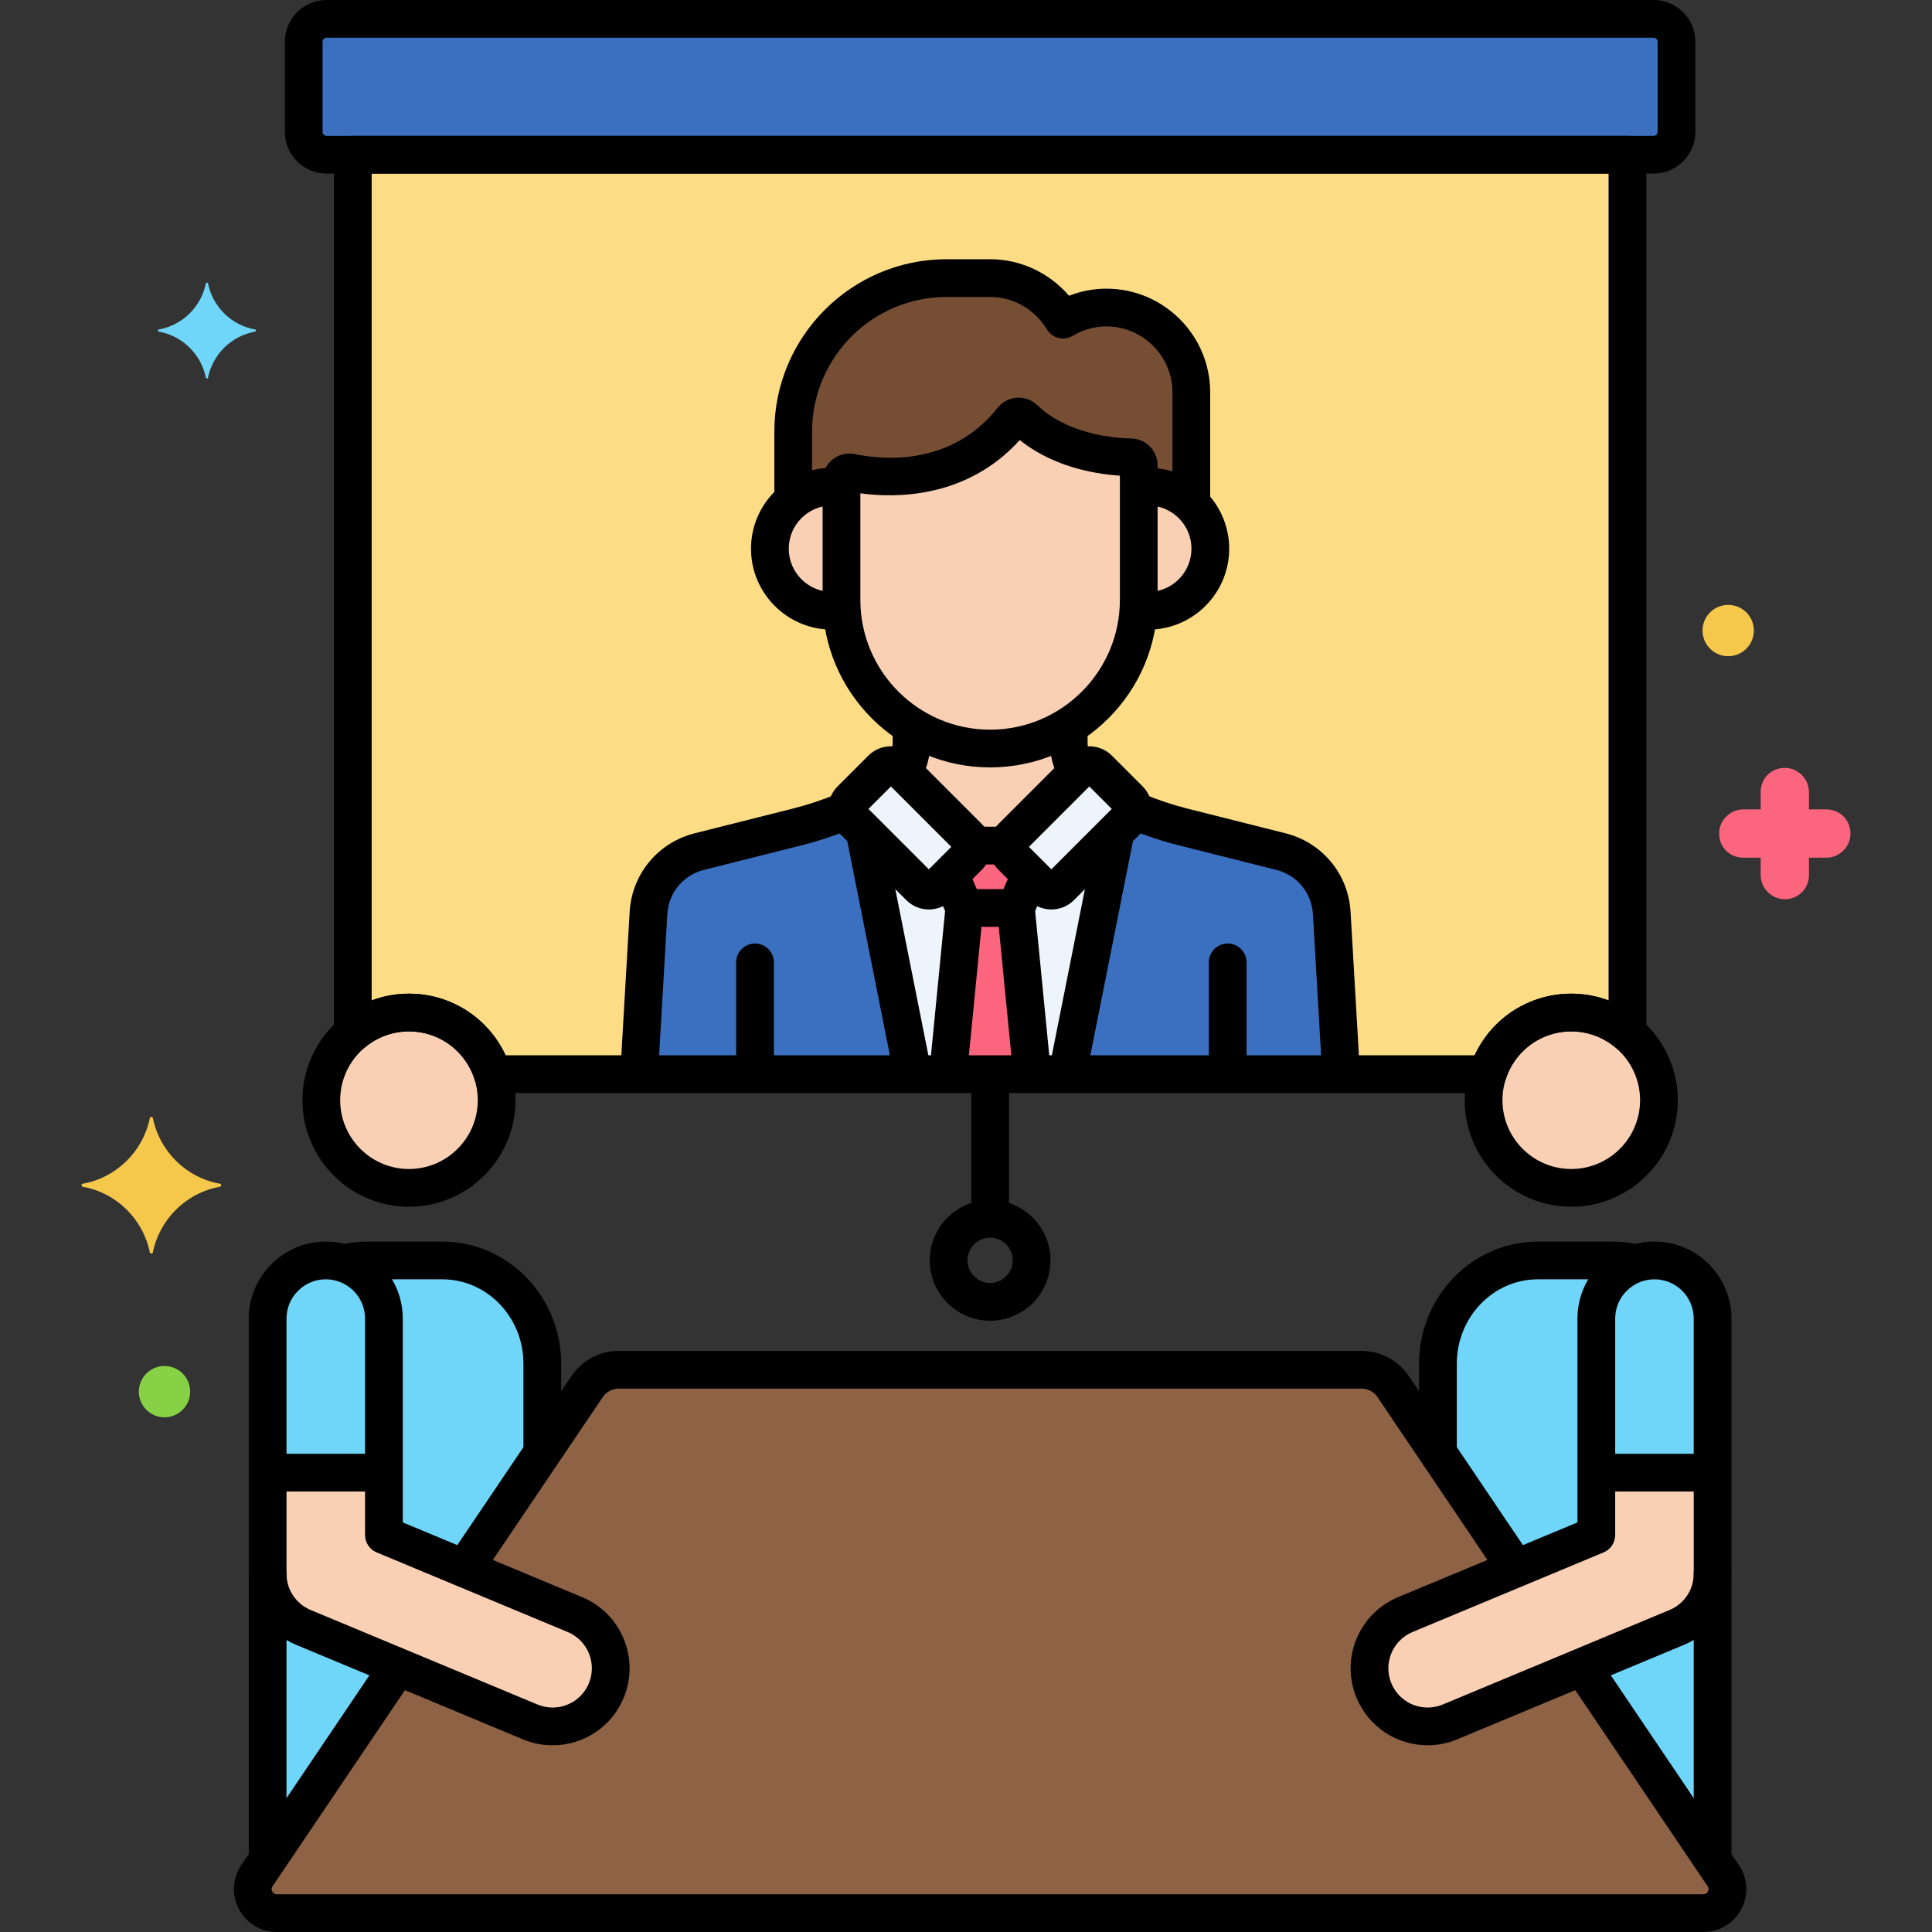 <?xml version="1.0" encoding="utf-8"?>
<!-- Generator: Adobe Illustrator 24.0.0, SVG Export Plug-In . SVG Version: 6.00 Build 0)  -->
<svg version="1.1" xmlns="http://www.w3.org/2000/svg" xmlns:xlink="http://www.w3.org/1999/xlink" x="0px" y="0px"
	 viewBox="0 0 256 256" enable-background="new 0 0 256 256" xml:space="preserve">
<rect x="0" y="0" width="256" height="256" fill="#333333" stroke="none"/>
<g id="Layer_1">
</g>
<g id="Layer_2">
</g>
<g id="Layer_3">
</g>
<g id="Layer_4">
</g>
<g id="Layer_5">
</g>
<g id="Layer_6">
</g>
<g id="Layer_7">
</g>
<g id="Layer_8">
</g>
<g id="Layer_9">
</g>
<g id="Layer_10">
</g>
<g id="Layer_11">
</g>
<g id="Layer_12">
</g>
<g id="Layer_13">
</g>
<g id="Layer_14">
</g>
<g id="Layer_15">
</g>
<g id="Layer_16">
</g>
<g id="Layer_17">
</g>
<g id="Layer_18">
</g>
<g id="Layer_19">
</g>
<g id="Layer_20">
</g>
<g id="Layer_21">
</g>
<g id="Layer_22">
</g>
<g id="Layer_23">
</g>
<g id="Layer_24">
</g>
<g id="Layer_25">
</g>
<g id="Layer_26">
</g>
<g id="Layer_27">
</g>
<g id="Layer_28">
</g>
<g id="Layer_29">
</g>
<g id="Layer_30">
</g>
<g id="Layer_31">
</g>
<g id="Layer_32">
</g>
<g id="Layer_33">
</g>
<g id="Layer_34">
</g>
<g id="Layer_35">
</g>
<g id="Layer_36">
</g>
<g id="Layer_37">
	<g>
		<g>
			<g>
				<path fill="#70D6F9" d="M40.205,215.641c-2.87-1.196-4.74-4.001-4.74-7.111v37.905l17.264-25.576L40.205,215.641z"/>
			</g>
		</g>
		<g>
			<g>
				<path fill="#70D6F9" d="M222.187,215.641l-12.524,5.218l17.264,25.576V208.53C226.927,211.64,225.057,214.445,222.187,215.641z"
					/>
			</g>
		</g>
		<g>
			<g>
				<path fill="#70D6F9" d="M213.682,167.016h-9.902c-7.649,0-13.245,6.466-13.245,13.671v11.834l10.335,15.311l10.65-4.438v-28.676
					c0-3.411,2.219-6.299,5.291-7.313C215.814,167.161,214.772,167.016,213.682,167.016z"/>
			</g>
		</g>
		<g>
			<g>
				<path fill="#70D6F9" d="M58.611,167.016h-9.902c-1.09,0-2.132,0.145-3.129,0.391c3.072,1.013,5.291,3.901,5.291,7.313v28.676
					l10.65,4.438l10.335-15.311v-11.834C71.856,173.481,66.26,167.016,58.611,167.016z"/>
			</g>
		</g>
		<g>
			<g>
				<path fill="#8E6244" d="M228.345,248.537l-18.682-27.678l-17.531,7.304c-0.968,0.404-1.973,0.595-2.96,0.595
					c-3.256,0-6.334-2.078-7.375-5.468c-1.174-3.824,0.933-7.9,4.625-9.438l14.448-6.02l-16.268-24.1
					c-0.942-1.396-2.516-2.232-4.2-2.232H81.989c-1.684,0-3.258,0.836-4.2,2.232l-16.268,24.1l14.448,6.02
					c3.692,1.538,5.8,5.614,4.625,9.438c-1.041,3.39-4.119,5.468-7.375,5.468c-0.987,0-1.991-0.191-2.96-0.595l-17.531-7.304
					l-18.682,27.678c-1.427,2.114,0.088,4.963,2.638,4.963h189.023C228.258,253.5,229.772,250.65,228.345,248.537z"/>
			</g>
		</g>
		<g>
			<g>
				<circle fill="#F9D0B4" cx="208.201" cy="145.782" r="11.616"/>
			</g>
		</g>
		<g>
			<g>
				<circle fill="#F9D0B4" cx="54.191" cy="145.782" r="11.616"/>
			</g>
		</g>
		<g>
			<g>
				<path fill="#F9D0B4" d="M219.224,167.016c-4.255,0-7.703,3.449-7.703,7.703v28.676l-25.314,10.547
					c-3.927,1.636-5.784,6.146-4.148,10.073c1.233,2.959,4.097,4.743,7.114,4.743c0.987,0,1.991-0.191,2.96-0.595l30.054-12.523
					c2.87-1.196,4.74-4.001,4.74-7.111v-33.811C226.927,170.465,223.478,167.016,219.224,167.016z"/>
			</g>
		</g>
		<g>
			<g>
				<path fill="#F9D0B4" d="M76.185,213.942l-25.314-10.547v-28.676c0-4.255-3.449-7.703-7.703-7.703s-7.703,3.449-7.703,7.703
					v33.811c0,3.109,1.87,5.914,4.74,7.111l30.054,12.523c0.968,0.404,1.973,0.595,2.96,0.595c3.017,0,5.881-1.784,7.114-4.743
					C81.969,220.088,80.112,215.578,76.185,213.942z"/>
			</g>
		</g>
		<g>
			<g>
				<path fill="#70D6F9" d="M219.224,167.016c-4.255,0-7.703,3.449-7.703,7.703v20.416h15.407v-20.416
					C226.927,170.465,223.478,167.016,219.224,167.016z"/>
			</g>
		</g>
		<g>
			<g>
				<path fill="#70D6F9" d="M43.168,167.016c-4.255,0-7.703,3.449-7.703,7.703v20.416h15.407v-20.416
					C50.871,170.465,47.422,167.016,43.168,167.016z"/>
			</g>
		</g>
		<g>
			<g>
				<path fill="#FCDD86" d="M46.747,20.5v116.368c2.016-1.685,4.61-2.702,7.443-2.702c5.212,0,9.623,3.433,11.094,8.162h131.822
					c1.471-4.729,5.881-8.162,11.094-8.162c2.833,0,5.427,1.017,7.443,2.702V20.5H46.747z"/>
			</g>
		</g>
		<g>
			<g>
				<path fill="#EDF4FC" d="M128.37,110.995l-9.103-9.103c-0.673-0.673-1.765-0.673-2.438,0l-4.074,4.074
					c-0.673,0.673-0.673,1.765,0,2.438l9.103,9.103c0.673,0.673,1.765,0.673,2.438,0l4.074-4.074
					C129.044,112.76,129.044,111.668,128.37,110.995z"/>
			</g>
		</g>
		<g>
			<g>
				<path fill="#EDF4FC" d="M149.634,105.966l-4.074-4.074c-0.673-0.673-1.765-0.673-2.438,0l-9.103,9.103
					c-0.673,0.673-0.673,1.765,0,2.438l4.074,4.074c0.673,0.673,1.765,0.673,2.438,0l9.103-9.103
					C150.308,107.73,150.308,106.639,149.634,105.966z"/>
			</g>
		</g>
		<g>
			<g>
				<path fill="#F9D0B4" d="M141.612,98.355v-2.175c-3.027,1.901-6.598,3.006-10.416,3.006h0c-3.818,0-7.389-1.105-10.416-3.006
					v2.175c0,1.423-0.388,2.785-1.084,3.964l8.675,8.676c0.293,0.293,0.45,0.665,0.488,1.047h4.673
					c0.038-0.382,0.196-0.755,0.488-1.047l8.683-8.683C142.008,101.134,141.612,99.777,141.612,98.355z"/>
			</g>
		</g>
		<g>
			<g>
				<path fill="#EDF4FC" d="M176.464,120.997c-0.217-3.899-2.944-7.203-6.73-8.156l-12.979-3.267
					c-2.267-0.571-4.482-1.325-6.629-2.245c-0.033,0.391-0.191,0.775-0.491,1.075l-9.103,9.103c-0.673,0.673-1.765,0.673-2.438,0
					l-4.074-4.073c-0.38-0.38-0.538-0.894-0.488-1.39h-4.673c0.049,0.496-0.108,1.01-0.488,1.39l-4.074,4.073
					c-0.673,0.673-1.765,0.673-2.438,0l-9.103-9.103c-0.298-0.298-0.456-0.679-0.49-1.068c-2.142,0.917-4.353,1.666-6.614,2.235
					l-12.994,3.271c-3.787,0.953-6.513,4.258-6.731,8.156l-1.237,21.331h93.011L176.464,120.997z"/>
			</g>
		</g>
		<g>
			<g>
				<path fill="#3A70BF" d="M114.572,110.219l-1.815-1.815c-0.298-0.298-0.456-0.679-0.491-1.068
					c-2.142,0.917-4.353,1.666-6.614,2.235l-12.994,3.271c-3.787,0.953-6.513,4.258-6.731,8.156l-1.237,21.331h36.27
					L114.572,110.219z"/>
			</g>
		</g>
		<g>
			<g>
				<path fill="#3A70BF" d="M176.464,120.997c-0.217-3.899-2.944-7.203-6.731-8.156l-12.979-3.267
					c-2.267-0.571-4.482-1.325-6.629-2.245c-0.033,0.392-0.191,0.775-0.491,1.075l-1.815,1.815l-6.388,32.109h36.27L176.464,120.997
					z"/>
			</g>
		</g>
		<g>
			<g>
				<path fill="#FC657E" d="M134.02,113.433c-0.38-0.38-0.538-0.894-0.489-1.39h-4.673c0.049,0.496-0.108,1.01-0.489,1.39
					l-2.477,2.477l1.888,4.406h6.827l1.888-4.406L134.02,113.433z"/>
			</g>
		</g>
		<g>
			<g>
				<polygon fill="#FC657E" points="134.609,120.315 127.782,120.315 125.628,142.328 136.762,142.328 				"/>
			</g>
		</g>
		<g>
			<g>
				<path fill="#F9D0B4" d="M150.886,61.641c-0.011-0.559-0.458-1.019-1.017-1.035c-8.182-0.24-12.492-3.483-14.149-5.106
					c-0.452-0.443-1.182-0.397-1.576,0.099c-7.193,9.046-17.805,7.769-21.372,7.023c-0.648-0.136-1.27,0.353-1.271,1.015v15.856
					c0,10.832,8.862,19.694,19.694,19.694h0c10.832,0,19.694-8.862,19.694-19.694V61.949
					C150.889,61.846,150.888,61.743,150.886,61.641z"/>
			</g>
		</g>
		<g>
			<g>
				<path fill="#754E34" d="M146.607,40.75c-2.099,0-4.061,0.593-5.747,1.604c-1.97-3.287-5.557-5.506-9.647-5.506h-5.777
					c-11.181,0-20.328,9.148-20.328,20.328v9.109c1.407-1.126,3.188-1.803,5.13-1.803c0.43,0,0.852,0.036,1.264,0.1v-0.946
					c0.001-0.662,0.623-1.151,1.271-1.015c3.568,0.747,14.179,2.023,21.372-7.023c0.394-0.496,1.124-0.542,1.576-0.099
					c1.656,1.624,5.967,4.866,14.149,5.106c0.558,0.016,1.006,0.477,1.017,1.035c0.002,0.103,0.003,0.205,0.003,0.308v2.634
					c0.412-0.064,0.834-0.1,1.264-0.1c2.216,0,4.224,0.881,5.703,2.307V52C157.856,45.813,152.794,40.75,146.607,40.75z"/>
			</g>
		</g>
		<g>
			<g>
				<path fill="#F9D0B4" d="M152.153,64.483c-0.43,0-0.852,0.036-1.264,0.1v14.909c0,0.444-0.02,0.884-0.05,1.321
					c0.429,0.069,0.865,0.115,1.313,0.115c4.541,0,8.222-3.681,8.222-8.222C160.376,68.164,156.694,64.483,152.153,64.483z"/>
			</g>
		</g>
		<g>
			<g>
				<path fill="#F9D0B4" d="M111.501,79.492V64.583c-0.412-0.064-0.834-0.1-1.264-0.1c-4.541,0-8.222,3.681-8.222,8.222
					c0,4.541,3.681,8.222,8.222,8.222c0.448,0,0.885-0.046,1.313-0.115v0C111.521,80.375,111.501,79.936,111.501,79.492z"/>
			</g>
		</g>
		<g>
			<g>
				<path d="M162.675,125.021c-1.381,0-2.5,1.119-2.5,2.5v13.952c0,1.381,1.119,2.5,2.5,2.5s2.5-1.119,2.5-2.5v-13.952
					C165.175,126.141,164.056,125.021,162.675,125.021z"/>
			</g>
		</g>
		<g>
			<g>
				<path d="M100.044,125.021c-1.381,0-2.5,1.119-2.5,2.5v13.952c0,1.381,1.119,2.5,2.5,2.5s2.5-1.119,2.5-2.5v-13.952
					C102.544,126.141,101.425,125.021,100.044,125.021z"/>
			</g>
		</g>
		<g>
			<g>
				<g>
					<path d="M130.138,109.228l-9.103-9.103c-1.646-1.647-4.326-1.647-5.973,0l-4.073,4.073c-1.647,1.646-1.647,4.327,0,5.973
						l9.103,9.104c0.823,0.823,1.904,1.234,2.986,1.234s2.164-0.412,2.987-1.235l4.074-4.074
						C131.785,113.554,131.785,110.874,130.138,109.228z M123.078,115.19l-8.005-8.005l2.976-2.976l8.005,8.005L123.078,115.19z"/>
				</g>
			</g>
		</g>
		<g>
			<g>
				<g>
					<path d="M151.402,104.198l-4.073-4.073c-1.646-1.647-4.327-1.647-5.973,0l-9.103,9.103c-1.647,1.646-1.647,4.326,0,5.973
						l4.074,4.075c0.823,0.823,1.905,1.234,2.986,1.234c1.082,0,2.163-0.412,2.986-1.235l9.103-9.103
						C153.049,108.524,153.049,105.844,151.402,104.198z M139.312,115.189l-2.976-2.976l8.005-8.005l2.976,2.976L139.312,115.189z"
						/>
				</g>
			</g>
		</g>
		<g>
			<g>
				<path d="M144.745,100.843c-0.415-0.772-0.634-1.632-0.634-2.487v-1.786c0-1.381-1.119-2.5-2.5-2.5s-2.5,1.119-2.5,2.5v1.786
					c0,1.677,0.424,3.354,1.228,4.852c0.451,0.84,1.314,1.318,2.205,1.318c0.399,0,0.804-0.096,1.18-0.297
					C144.94,103.575,145.398,102.06,144.745,100.843z"/>
			</g>
		</g>
		<g>
			<g>
				<path d="M133.003,109.542h-3.838c-1.381,0-2.5,1.119-2.5,2.5s1.119,2.5,2.5,2.5h3.838c1.381,0,2.5-1.119,2.5-2.5
					S134.384,109.542,133.003,109.542z"/>
			</g>
		</g>
		<g>
			<g>
				<path d="M120.779,94.278c-1.381,0-2.5,1.119-2.5,2.5v1.578c0,0.847-0.208,1.692-0.6,2.445c-0.638,1.224-0.164,2.734,1.061,3.373
					c0.369,0.192,0.764,0.284,1.154,0.284c0.902,0,1.773-0.49,2.219-1.345c0.763-1.463,1.166-3.107,1.166-4.756v-1.578
					C123.279,95.397,122.16,94.278,120.779,94.278z"/>
			</g>
		</g>
		<g>
			<g>
				<g>
					<path d="M153.386,61.59c-0.038-1.899-1.551-3.429-3.443-3.484c-7.435-0.218-11.199-3.145-12.473-4.394
						c-0.72-0.705-1.707-1.075-2.713-1.012c-1.005,0.063-1.941,0.551-2.569,1.341c-6.208,7.806-15.288,6.888-18.904,6.132
						c-1.054-0.222-2.138,0.042-2.975,0.721c-0.831,0.674-1.307,1.672-1.308,2.754v15.842c0,12.238,9.957,22.194,22.194,22.194
						s22.194-9.957,22.194-22.194V61.949L153.386,61.59z M136.101,57.154C136.101,57.154,136.101,57.154,136.101,57.154
						c0,0.001-0.001,0.002-0.002,0.003C136.1,57.156,136.1,57.155,136.101,57.154z M148.39,79.492
						c0,9.481-7.713,17.194-17.194,17.194s-17.194-7.713-17.194-17.194V65.366c4.602,0.628,14.075,0.737,21.123-7.059
						c2.356,1.897,6.567,4.253,13.266,4.727V79.492z"/>
				</g>
			</g>
		</g>
		<g>
			<g>
				<path d="M146.606,38.25c-1.695,0-3.375,0.321-4.956,0.939c-2.596-3.03-6.422-4.841-10.438-4.841h-5.777
					c-12.588,0-22.829,10.241-22.829,22.828v8.687c0,1.381,1.119,2.5,2.5,2.5s2.5-1.119,2.5-2.5v-8.687
					c0-9.831,7.998-17.828,17.829-17.828h5.777c3.042,0,5.917,1.644,7.503,4.291c0.341,0.569,0.894,0.979,1.537,1.14
					s1.324,0.06,1.893-0.281c1.362-0.816,2.905-1.248,4.461-1.248c4.825,0,8.75,3.925,8.75,8.75v14.403c0,1.381,1.119,2.5,2.5,2.5
					s2.5-1.119,2.5-2.5V52C160.356,44.418,154.188,38.25,146.606,38.25z"/>
			</g>
		</g>
		<g>
			<g>
				<path d="M152.153,61.982c-0.299,0-0.595,0.013-0.888,0.039c-1.376,0.118-2.396,1.328-2.278,2.704
					c0.117,1.375,1.329,2.396,2.704,2.278c0.152-0.013,0.307-0.02,0.462-0.02c3.155,0,5.722,2.567,5.722,5.723
					s-2.567,5.723-5.722,5.723c-0.17,0-0.337-0.01-0.502-0.028c-1.374-0.14-2.604,0.853-2.748,2.225
					c-0.144,1.373,0.852,2.604,2.225,2.748c0.337,0.035,0.678,0.055,1.024,0.055c5.912,0,10.722-4.81,10.722-10.723
					S158.065,61.982,152.153,61.982z"/>
			</g>
		</g>
		<g>
			<g>
				<path d="M110.661,78.408c-0.14,0.013-0.281,0.02-0.424,0.02c-3.155,0-5.723-2.567-5.723-5.723s2.567-5.723,5.723-5.723
					c0.148,0,0.295,0.006,0.44,0.019c1.374,0.11,2.583-0.909,2.697-2.286c0.113-1.376-0.91-2.583-2.286-2.697
					c-0.281-0.023-0.564-0.035-0.852-0.035c-5.913,0-10.723,4.81-10.723,10.723s4.81,10.723,10.723,10.723
					c0.293,0,0.583-0.014,0.869-0.04c1.375-0.123,2.391-1.338,2.268-2.713C113.251,79.3,112.031,78.281,110.661,78.408z"/>
			</g>
		</g>
		<g>
			<g>
				<path d="M137.177,114.324c-1.271-0.545-2.739,0.044-3.283,1.313l-0.934,2.178h-3.53l-0.901-2.103
					c-0.544-1.27-2.016-1.857-3.283-1.313c-1.269,0.544-1.857,2.014-1.313,3.283l1.551,3.618c0.394,0.919,1.298,1.515,2.298,1.515
					h6.827c1,0,1.904-0.596,2.298-1.515l1.583-3.693C139.034,116.337,138.446,114.868,137.177,114.324z"/>
			</g>
		</g>
		<g>
			<g>
				<path d="M128.025,117.827c-1.374-0.136-2.597,0.871-2.731,2.245l-2.104,21.513c-0.134,1.374,0.871,2.597,2.245,2.731
					c0.083,0.008,0.165,0.012,0.246,0.012c1.271,0,2.359-0.965,2.485-2.257l2.104-21.513
					C130.404,119.184,129.399,117.961,128.025,117.827z"/>
			</g>
		</g>
		<g>
			<g>
				<path d="M137.097,120.071c-0.135-1.374-1.358-2.38-2.732-2.245c-1.374,0.135-2.379,1.357-2.245,2.732l2.104,21.506
					c0.126,1.291,1.214,2.256,2.485,2.256c0.082,0,0.164-0.004,0.247-0.012c1.374-0.135,2.379-1.357,2.245-2.732L137.097,120.071z"
					/>
			</g>
		</g>
		<g>
			<g>
				<path d="M123.242,140.985l-6.082-30.572c-0.27-1.354-1.585-2.235-2.94-1.964c-1.354,0.27-2.233,1.586-1.964,2.94l6.082,30.572
					c0.237,1.189,1.281,2.013,2.45,2.013c0.162,0,0.326-0.016,0.49-0.048C122.631,143.656,123.511,142.339,123.242,140.985z"/>
			</g>
		</g>
		<g>
			<g>
				<path d="M114.012,106.62c-0.526-1.276-1.99-1.885-3.264-1.359c-1.856,0.765-3.776,1.399-5.707,1.885l-12.994,3.271
					c-4.874,1.227-8.337,5.423-8.616,10.436l-1.188,20.476c-0.08,1.378,0.973,2.561,2.351,2.64c0.049,0.003,0.098,0.004,0.147,0.004
					c1.314,0,2.417-1.026,2.493-2.355l1.188-20.481c0.157-2.822,2.104-5.181,4.845-5.871l12.994-3.271
					c2.163-0.544,4.313-1.254,6.391-2.11C113.929,109.358,114.538,107.896,114.012,106.62z"/>
			</g>
		</g>
		<g>
			<g>
				<path d="M178.96,120.857c-0.28-5.019-3.743-9.214-8.617-10.441l-12.979-3.267c-1.958-0.493-3.915-1.144-5.816-1.934
					c-1.274-0.53-2.738,0.074-3.268,1.349c-0.53,1.275,0.074,2.738,1.349,3.268c2.127,0.884,4.319,1.613,6.515,2.166l12.979,3.267
					c2.741,0.69,4.688,3.049,4.846,5.876l1.202,20.733c0.077,1.33,1.179,2.355,2.493,2.355c0.049,0,0.098-0.001,0.147-0.004
					c1.378-0.08,2.431-1.262,2.351-2.64L178.96,120.857z"/>
			</g>
		</g>
		<g>
			<g>
				<path d="M148.23,108.151c-1.353-0.271-2.67,0.61-2.94,1.964l-6.192,31.126c-0.269,1.354,0.61,2.67,1.964,2.94
					c0.165,0.033,0.329,0.048,0.49,0.048c1.168,0,2.213-0.823,2.45-2.013l6.192-31.126
					C150.464,109.737,149.584,108.42,148.23,108.151z"/>
			</g>
		</g>
		<g>
			<g>
				<path fill="#3A70BF" d="M219.113,2.5H43.278c-1.676,0-3.035,1.359-3.035,3.035v11.93c0,1.676,1.359,3.035,3.035,3.035h175.835
					c1.676,0,3.035-1.359,3.035-3.035V5.535C222.148,3.859,220.789,2.5,219.113,2.5z"/>
			</g>
		</g>
		<g>
			<g>
				<g>
					<path d="M219.113,0H43.278c-3.052,0-5.535,2.483-5.535,5.535v11.93c0,3.052,2.483,5.535,5.535,5.535h175.834
						c3.052,0,5.535-2.483,5.535-5.535V5.535C224.648,2.483,222.165,0,219.113,0z M219.648,17.465c0,0.295-0.24,0.535-0.535,0.535
						H43.278c-0.295,0-0.535-0.24-0.535-0.535V5.535C42.743,5.24,42.983,5,43.278,5h175.834c0.295,0,0.535,0.24,0.535,0.535V17.465z
						"/>
				</g>
			</g>
		</g>
		<g>
			<g>
				<g>
					<path d="M215.644,18H46.748c-1.381,0-2.5,1.119-2.5,2.5v116.368c0,0.971,0.562,1.854,1.441,2.265
						c0.88,0.412,1.918,0.275,2.662-0.347c1.635-1.367,3.708-2.12,5.839-2.12c4.016,0,7.515,2.574,8.707,6.404
						c0.325,1.045,1.292,1.757,2.387,1.757h131.822c1.095,0,2.062-0.712,2.387-1.757c1.191-3.831,4.69-6.404,8.707-6.404
						c2.13,0,4.205,0.753,5.84,2.12c0.744,0.622,1.782,0.759,2.662,0.347c0.879-0.411,1.441-1.294,1.441-2.265V20.5
						C218.144,19.119,217.025,18,215.644,18z M213.144,132.563c-1.571-0.588-3.246-0.896-4.943-0.896
						c-5.582,0-10.519,3.212-12.806,8.162H66.996c-2.287-4.949-7.224-8.162-12.806-8.162c-1.698,0-3.372,0.309-4.943,0.896V23
						h163.896V132.563z"/>
				</g>
			</g>
		</g>
		<g>
			<g>
				<path fill="#F5C84C" d="M29.154,156.85c-4.5-0.8-8-4.3-8.9-8.7c0-0.2-0.4-0.2-0.4,0c-0.9,4.4-4.4,7.9-8.9,8.7
					c-0.2,0-0.2,0.3,0,0.4c4.5,0.8,8,4.3,8.9,8.7c0,0.2,0.4,0.2,0.4,0c0.9-4.4,4.4-7.9,8.9-8.7
					C29.354,157.15,29.354,156.85,29.154,156.85z"/>
			</g>
		</g>
		<g>
			<g>
				<path fill="#87D147" d="M21.796,181c-1.878,0-3.4,1.522-3.4,3.4c0,1.878,1.522,3.4,3.4,3.4c1.878,0,3.4-1.522,3.4-3.4
					C25.196,182.522,23.673,181,21.796,181z"/>
			</g>
		</g>
		<g>
			<g>
				<path fill="#70D6F9" d="M33.806,43.66c-3.158-0.561-5.613-3.017-6.245-6.104c0-0.14-0.281-0.14-0.281,0
					c-0.631,3.087-3.087,5.543-6.245,6.104c-0.14,0-0.14,0.21,0,0.281c3.158,0.561,5.613,3.017,6.245,6.104
					c0,0.14,0.281,0.14,0.281,0c0.631-3.087,3.087-5.543,6.245-6.104C33.946,43.87,33.946,43.66,33.806,43.66z"/>
			</g>
		</g>
		<g>
			<g>
				<path fill="#F5C84C" d="M228.996,80.15c-1.878,0-3.4,1.522-3.4,3.4c0,1.878,1.522,3.4,3.4,3.4s3.4-1.522,3.4-3.4
					C232.396,81.672,230.873,80.15,228.996,80.15z"/>
			</g>
		</g>
		<g>
			<g>
				<path fill="#FC657E" d="M241.996,107.25h-2.3v-2.3c0-1.7-1.4-3.2-3.2-3.2s-3.2,1.4-3.2,3.2v2.3h-2.3c-1.7,0-3.2,1.4-3.2,3.2
					s1.4,3.2,3.2,3.2h2.3v2.3c0,1.7,1.4,3.2,3.2,3.2s3.2-1.4,3.2-3.2v-2.3h2.3c1.7,0,3.2-1.4,3.2-3.2S243.796,107.25,241.996,107.25
					z"/>
			</g>
		</g>
		<g>
			<g>
				<path d="M226.927,206.03c-1.381,0-2.5,1.119-2.5,2.5v37.553c0,1.381,1.119,2.5,2.5,2.5s2.5-1.119,2.5-2.5V208.53
					C229.427,207.149,228.308,206.03,226.927,206.03z"/>
			</g>
		</g>
		<g>
			<g>
				<path d="M216.964,164.875c-1.095-0.238-2.199-0.359-3.282-0.359h-9.902c-8.682,0-15.745,7.254-15.745,16.171v11.572
					c0,1.381,1.119,2.5,2.5,2.5s2.5-1.119,2.5-2.5v-11.572c0-6.16,4.82-11.171,10.745-11.171h9.902c0.725,0,1.471,0.083,2.217,0.245
					c1.348,0.294,2.681-0.562,2.975-1.911C219.168,166.501,218.313,165.169,216.964,164.875z"/>
			</g>
		</g>
		<g>
			<g>
				<path d="M58.611,164.516h-9.902c-1.142,0-2.308,0.135-3.463,0.4c-1.346,0.31-2.186,1.651-1.876,2.997
					c0.31,1.346,1.651,2.186,2.997,1.876c0.789-0.182,1.578-0.273,2.343-0.273h9.902c5.925,0,10.745,5.011,10.745,11.171v11.666
					c0,1.381,1.119,2.5,2.5,2.5s2.5-1.119,2.5-2.5v-11.666C74.356,171.771,67.293,164.516,58.611,164.516z"/>
			</g>
		</g>
		<g>
			<g>
				<path d="M35.464,206.03c-1.381,0-2.5,1.119-2.5,2.5v37.283c0,1.381,1.119,2.5,2.5,2.5s2.5-1.119,2.5-2.5V208.53
					C37.964,207.149,36.845,206.03,35.464,206.03z"/>
			</g>
		</g>
		<g>
			<g>
				<path d="M131.196,140.553c-1.381,0-2.5,1.119-2.5,2.5v17.344c0,1.381,1.119,2.5,2.5,2.5s2.5-1.119,2.5-2.5v-17.344
					C133.696,141.672,132.577,140.553,131.196,140.553z"/>
			</g>
		</g>
		<g>
			<g>
				<g>
					<path d="M131.196,159c-4.411,0-8,3.589-8,8s3.589,8,8,8s8-3.589,8-8S135.607,159,131.196,159z M131.196,170
						c-1.654,0-3-1.346-3-3s1.346-3,3-3s3,1.346,3,3S132.85,170,131.196,170z"/>
				</g>
			</g>
		</g>
		<g>
			<g>
				<path d="M202.646,205.995l-15.971-23.661c-1.409-2.087-3.754-3.333-6.272-3.333H81.989c-2.519,0-4.863,1.247-6.272,3.333
					l-15.606,23.119c-0.772,1.145-0.471,2.699,0.673,3.471c1.146,0.772,2.699,0.47,3.471-0.673l15.606-23.12
					c0.478-0.708,1.273-1.131,2.127-1.131h98.414c0.854,0,1.65,0.423,2.128,1.131l15.971,23.661
					c0.483,0.716,1.271,1.102,2.075,1.102c0.481,0,0.967-0.139,1.396-0.428C203.117,208.693,203.418,207.139,202.646,205.995z"/>
			</g>
		</g>
		<g>
			<g>
				<path d="M230.417,247.138l-18.178-26.93c-0.773-1.144-2.326-1.445-3.471-0.674c-1.145,0.772-1.446,2.327-0.674,3.471
					l18.178,26.93c0.19,0.281,0.125,0.538,0.037,0.703c-0.088,0.166-0.264,0.362-0.603,0.362H36.684
					c-0.339,0-0.515-0.197-0.603-0.362c-0.088-0.166-0.153-0.421,0.037-0.702l18.143-26.879c0.772-1.144,0.471-2.698-0.673-3.471
					c-1.146-0.774-2.7-0.47-3.471,0.673l-18.143,26.879c-1.178,1.746-1.296,3.986-0.308,5.846c0.989,1.86,2.912,3.016,5.018,3.016
					h189.023c2.106,0,4.029-1.155,5.018-3.016C231.714,251.125,231.596,248.884,230.417,247.138z"/>
			</g>
		</g>
		<g>
			<g>
				<g>
					<path d="M208.201,131.666c-7.784,0-14.116,6.333-14.116,14.116c0,7.783,6.333,14.116,14.116,14.116s14.116-6.333,14.116-14.116
						C222.317,137.999,215.984,131.666,208.201,131.666z M208.201,154.898c-5.027,0-9.116-4.089-9.116-9.116
						c0-5.027,4.089-9.116,9.116-9.116s9.116,4.089,9.116,9.116C217.317,150.809,213.228,154.898,208.201,154.898z"/>
				</g>
			</g>
		</g>
		<g>
			<g>
				<g>
					<path d="M54.191,131.666c-7.784,0-14.116,6.333-14.116,14.116c0,7.783,6.333,14.116,14.116,14.116
						c7.783,0,14.116-6.333,14.116-14.116C68.307,137.999,61.974,131.666,54.191,131.666z M54.191,154.898
						c-5.027,0-9.116-4.089-9.116-9.116c0-5.027,4.089-9.116,9.116-9.116c5.026,0,9.116,4.089,9.116,9.116
						C63.307,150.809,59.217,154.898,54.191,154.898z"/>
				</g>
			</g>
		</g>
		<g>
			<g>
				<g>
					<g>
						<path d="M219.224,164.516c-5.626,0-10.203,4.577-10.203,10.203v27.009l-23.775,9.906c-5.193,2.164-7.658,8.149-5.494,13.342
							c1.59,3.816,5.288,6.281,9.421,6.281c1.348,0,2.667-0.265,3.921-0.787l30.054-12.523c3.814-1.589,6.279-5.286,6.279-9.418
							v-33.811C229.427,169.093,224.85,164.516,219.224,164.516z M224.427,208.53c0,2.107-1.257,3.992-3.202,4.803l-30.054,12.523
							c-0.641,0.267-1.313,0.402-1.999,0.402c-2.108,0-3.995-1.258-4.806-3.204c-1.103-2.648,0.154-5.701,2.802-6.804l25.314-10.547
							c0.932-0.388,1.539-1.298,1.539-2.308v-28.676c0-2.869,2.334-5.203,5.203-5.203s5.204,2.334,5.204,5.203V208.53z"/>
					</g>
				</g>
			</g>
		</g>
		<g>
			<g>
				<g>
					<g>
						<path d="M77.146,211.635l-23.776-9.906v-27.009c0-5.626-4.577-10.203-10.203-10.203s-10.203,4.577-10.203,10.203v33.811
							c0,4.132,2.465,7.829,6.279,9.418l30.055,12.523c1.254,0.522,2.573,0.787,3.921,0.787c4.134,0,7.832-2.465,9.421-6.281
							C84.804,219.784,82.339,213.798,77.146,211.635z M78.025,223.054c-0.811,1.946-2.697,3.204-4.806,3.204
							c-0.685,0-1.357-0.135-1.998-0.402l-30.055-12.523c-1.945-0.811-3.202-2.695-3.202-4.803v-33.811
							c0-2.869,2.334-5.203,5.203-5.203s5.203,2.334,5.203,5.203v28.676c0,1.009,0.607,1.919,1.539,2.308l25.314,10.547
							C77.872,217.354,79.128,220.406,78.025,223.054z"/>
					</g>
				</g>
			</g>
		</g>
		<g>
			<g>
				<path d="M226.188,192.635h-13.856c-1.381,0-2.5,1.119-2.5,2.5s1.119,2.5,2.5,2.5h13.856c1.381,0,2.5-1.119,2.5-2.5
					S227.569,192.635,226.188,192.635z"/>
			</g>
		</g>
		<g>
			<g>
				<path d="M49.5,192.635H36.333c-1.381,0-2.5,1.119-2.5,2.5s1.119,2.5,2.5,2.5H49.5c1.381,0,2.5-1.119,2.5-2.5
					S50.881,192.635,49.5,192.635z"/>
			</g>
		</g>
	</g>
</g>
<g id="Layer_38">
</g>
<g id="Layer_39">
</g>
<g id="Layer_40">
</g>
<g id="Layer_41">
</g>
<g id="Layer_42">
</g>
<g id="Layer_43">
</g>
<g id="Layer_44">
</g>
<g id="Layer_45">
</g>
<g id="Layer_46">
</g>
<g id="Layer_47">
</g>
<g id="Layer_48">
</g>
<g id="Layer_49">
</g>
<g id="Layer_50">
</g>
<g id="Layer_51">
</g>
<g id="Layer_52">
</g>
<g id="Layer_53">
</g>
<g id="Layer_54">
</g>
<g id="Layer_55">
</g>
<g id="Layer_56">
</g>
<g id="Layer_57">
</g>
<g id="Layer_58">
</g>
<g id="Layer_59">
</g>
<g id="Layer_60">
</g>
<g id="Layer_61">
</g>
<g id="Layer_62">
</g>
<g id="Layer_63">
</g>
<g id="Layer_64">
</g>
<g id="Layer_65">
</g>
<g id="Layer_66">
</g>
<g id="Layer_67">
</g>
<g id="Layer_68">
</g>
<g id="Layer_69">
</g>
<g id="Layer_70">
</g>
<g id="Layer_71">
</g>
<g id="Layer_72">
</g>
<g id="Layer_73">
</g>
<g id="Layer_74">
</g>
<g id="Layer_75">
</g>
<g id="Layer_76">
</g>
<g id="Layer_77">
</g>
<g id="Layer_78">
</g>
<g id="Layer_79">
</g>
<g id="Layer_80">
</g>
<g id="Layer_81">
</g>
<g id="Layer_82">
</g>
<g id="Layer_83">
</g>
<g id="Layer_84">
</g>
<g id="Layer_85">
</g>
<g id="Layer_86">
</g>
<g id="Layer_87">
</g>
<g id="Layer_88">
</g>
<g id="Layer_89">
</g>
<g id="Layer_90">
</g>
</svg>
